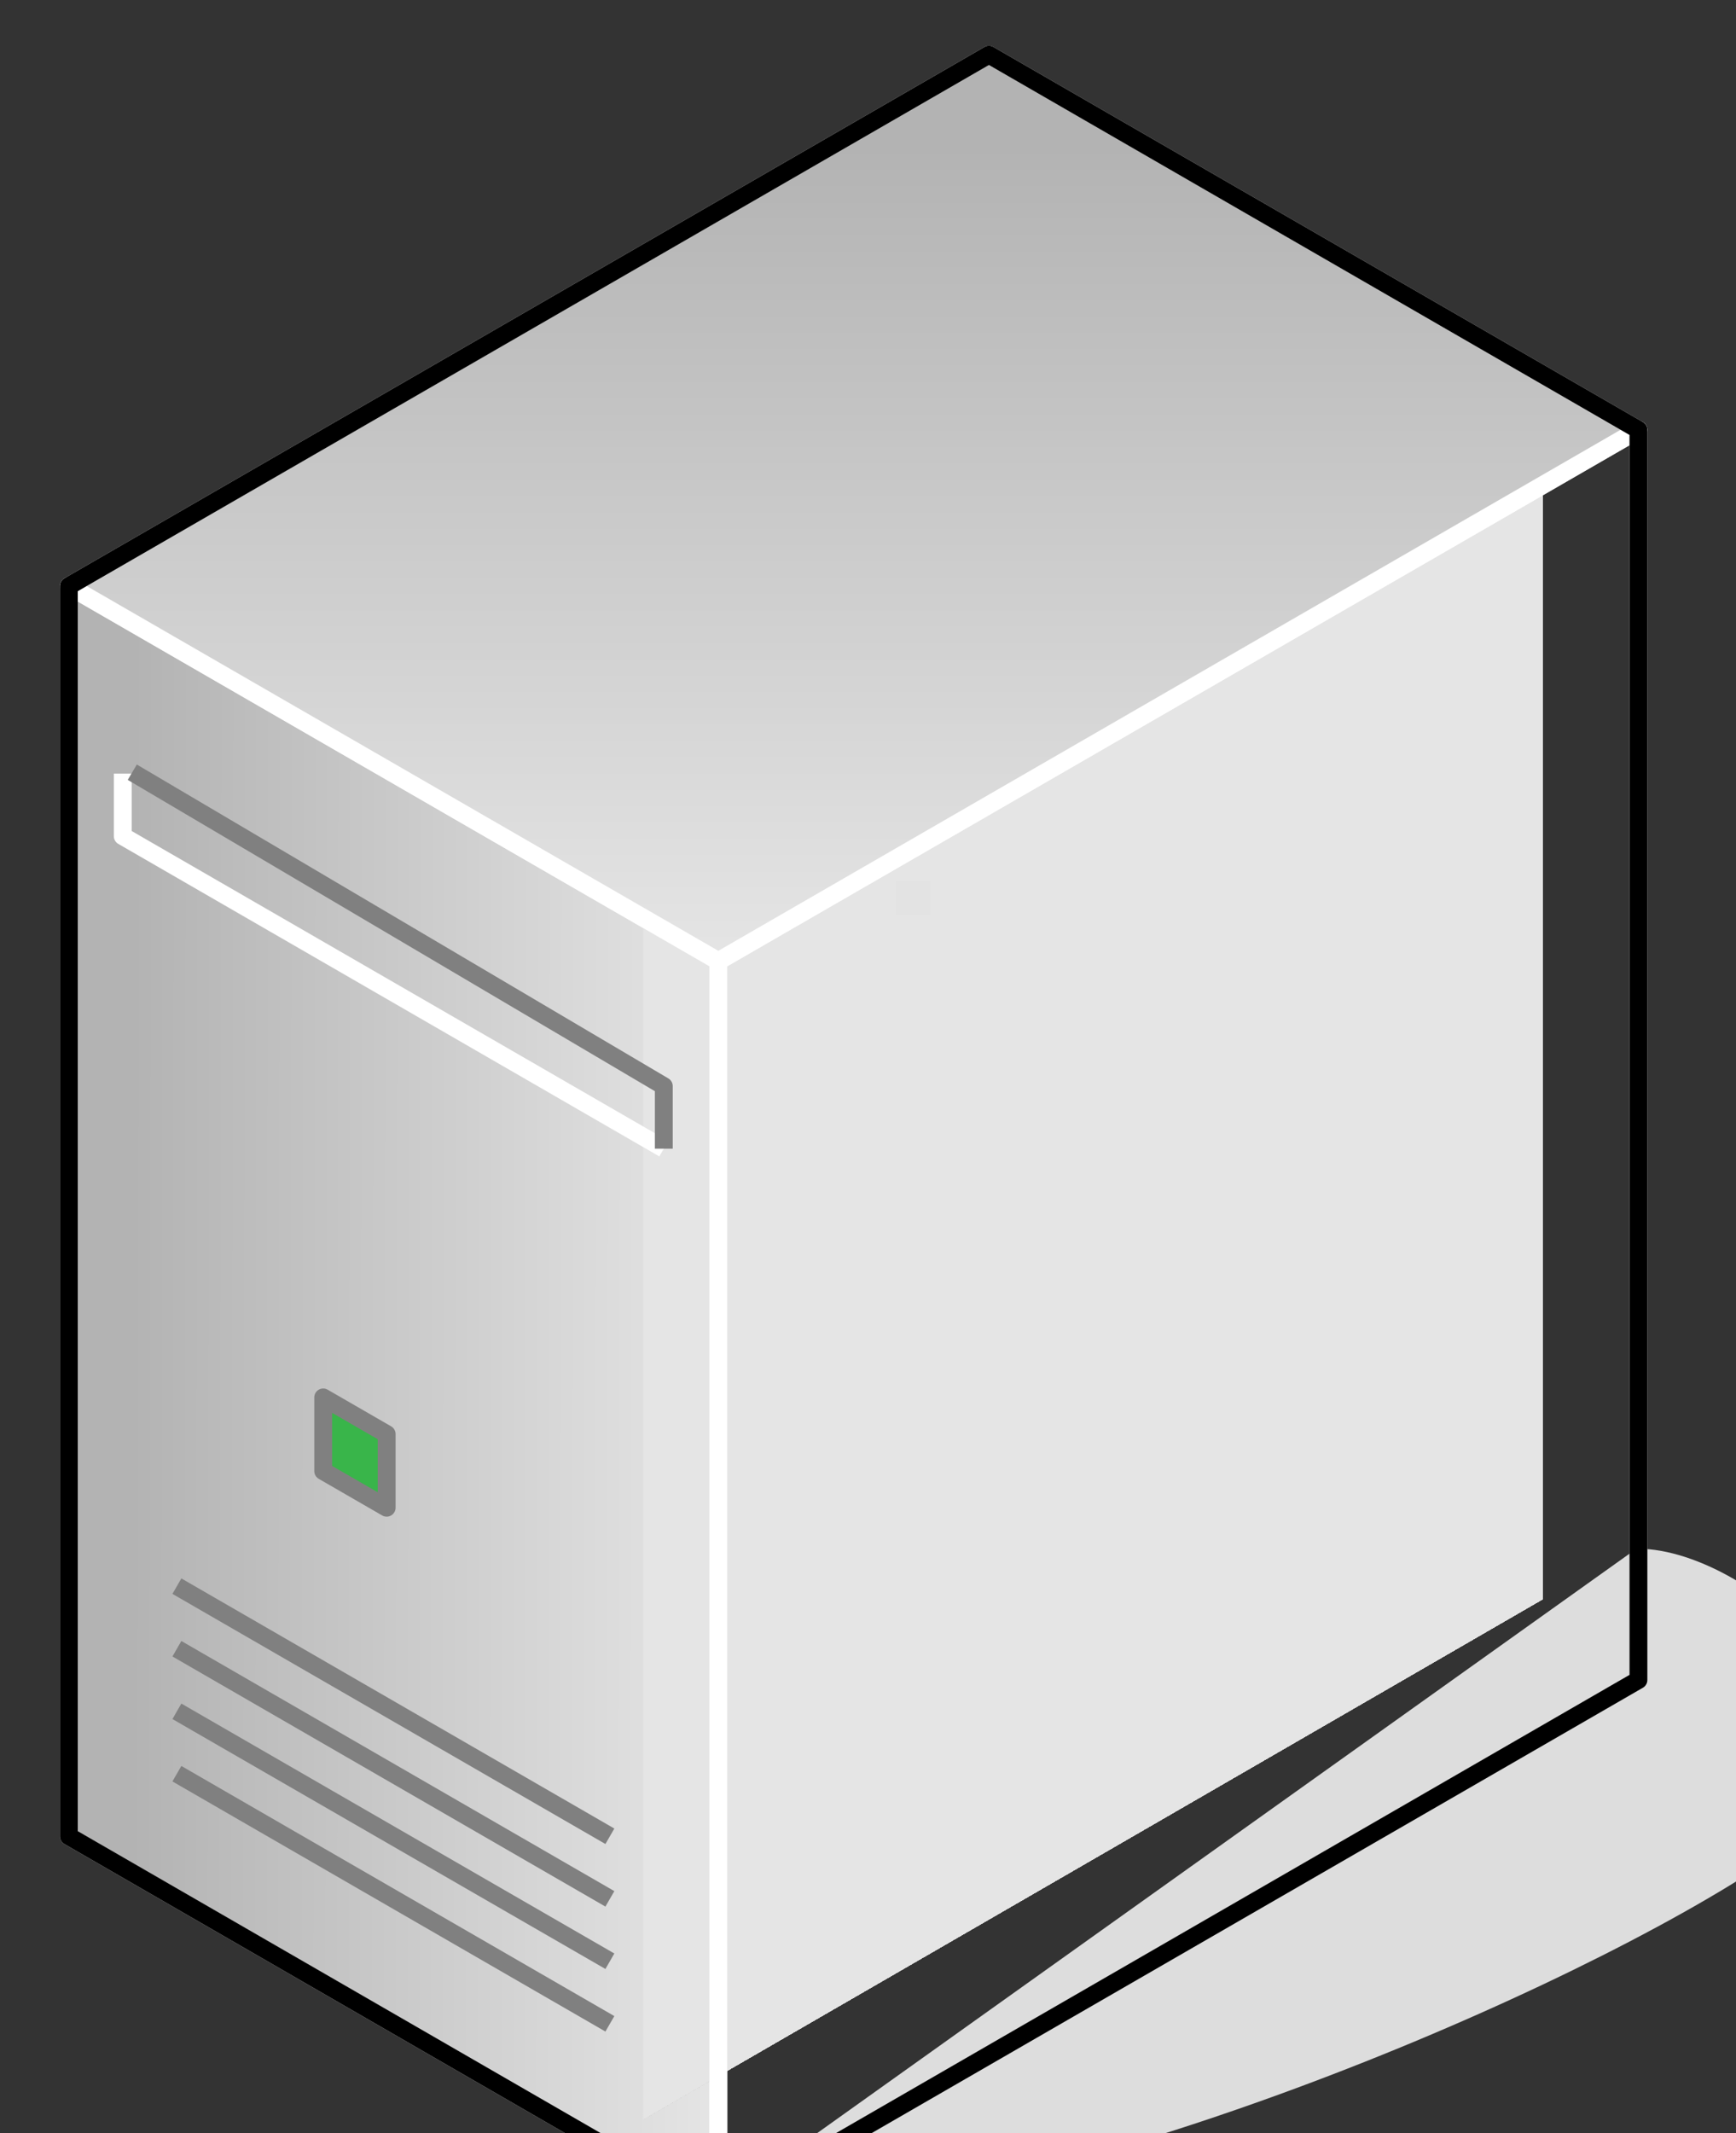 <?xml version="1.0" encoding="UTF-8"?>
<svg xmlns="http://www.w3.org/2000/svg" xmlns:xlink="http://www.w3.org/1999/xlink" width="35pt" height="43pt" viewBox="0 0 35 43" version="1.1">
<rect x="0" y="0" width="35" height="43" fill="#333333" stroke="none"/>
<defs>
<linearGradient id="linear0" gradientUnits="userSpaceOnUse" x1="5923" y1="7815" x2="7384" y2="7817" >
<stop offset="0.1" style="stop-color:rgb(70.196%,70.196%,70.196%);stop-opacity:1;"/>
<stop offset="1" style="stop-color:rgb(89.804%,89.804%,89.804%);stop-opacity:1;"/>
</linearGradient>
<linearGradient id="linear1" gradientUnits="userSpaceOnUse" x1="7685" y1="4806" x2="7685" y2="6836" >
<stop offset="0.1" style="stop-color:rgb(70.196%,70.196%,70.196%);stop-opacity:1;"/>
<stop offset="1" style="stop-color:rgb(89.804%,89.804%,89.804%);stop-opacity:1;"/>
</linearGradient>
</defs>
<g id="surface1">
<path style="fill-rule:evenodd;fill:rgb(86.667%,86.667%,86.667%);fill-opacity:1;stroke-width:28.222;stroke-linecap:butt;stroke-linejoin:round;stroke:rgb(86.667%,86.667%,86.667%);stroke-opacity:1;stroke-miterlimit:4;" d="M 7381.929 9636.066 C 8092.08 9636.066 9205.05 9172.128 9685.146 8866.088 C 10164.798 8560.048 9685.146 8166.188 9443.1 8166.188 Z M 7381.929 9636.066 " transform="matrix(0.009,0,0,0.009,-51.955,-42.151)"/>
<path style="fill-rule:evenodd;fill:url(#linear0);stroke-width:40;stroke-linecap:butt;stroke-linejoin:round;stroke:rgb(100%,100%,100%);stroke-opacity:1;stroke-miterlimit:4;" d="M 5926.985 8796.009 L 5926.985 5995.966 L 7381.929 6836.023 L 7381.929 9636.066 Z M 5926.985 8796.009 " transform="matrix(0.009,0,0,0.009,-51.955,-42.151)"/>
<path style=" stroke:none;fill-rule:evenodd;fill:rgb(70.196%,70.196%,70.196%);fill-opacity:1;" d="M 12.973 35.332 L 12.973 18.055 L 31.102 7.574 L 31.102 32.234 L 25.734 35.332 Z M 12.973 35.332 "/>
<path style=" stroke:none;fill-rule:evenodd;fill:rgb(70.588%,70.588%,70.588%);fill-opacity:1;" d="M 25.734 35.332 L 12.973 42.715 L 12.973 35.332 Z M 12.973 34.98 L 12.973 18.055 L 31.102 7.574 L 31.102 32.234 L 26.352 34.98 Z M 12.973 34.98 "/>
<path style=" stroke:none;fill-rule:evenodd;fill:rgb(70.98%,70.98%,70.98%);fill-opacity:1;" d="M 26.352 34.98 L 12.973 42.715 L 12.973 34.98 Z M 12.973 34.629 L 12.973 18.055 L 31.102 7.574 L 31.102 32.234 L 26.957 34.629 Z M 12.973 34.629 "/>
<path style=" stroke:none;fill-rule:evenodd;fill:rgb(71.373%,71.373%,71.373%);fill-opacity:1;" d="M 26.957 34.629 L 12.973 42.715 L 12.973 34.629 Z M 12.973 34.277 L 12.973 18.055 L 31.102 7.574 L 31.102 32.234 L 27.566 34.277 Z M 12.973 34.277 "/>
<path style=" stroke:none;fill-rule:evenodd;fill:rgb(71.765%,71.765%,71.765%);fill-opacity:1;" d="M 27.566 34.277 L 12.973 42.715 L 12.973 34.277 Z M 12.973 33.926 L 12.973 18.055 L 31.102 7.574 L 31.102 32.234 L 28.172 33.926 Z M 12.973 33.926 "/>
<path style=" stroke:none;fill-rule:evenodd;fill:rgb(72.157%,72.157%,72.157%);fill-opacity:1;" d="M 28.172 33.926 L 12.973 42.715 L 12.973 33.926 Z M 12.973 33.574 L 12.973 18.055 L 31.102 7.574 L 31.102 32.234 L 28.789 33.574 Z M 12.973 33.574 "/>
<path style=" stroke:none;fill-rule:evenodd;fill:rgb(72.549%,72.549%,72.549%);fill-opacity:1;" d="M 28.789 33.574 L 12.973 42.715 L 12.973 33.574 Z M 12.973 33.219 L 12.973 18.055 L 31.102 7.574 L 31.102 32.234 L 29.395 33.219 Z M 12.973 33.219 "/>
<path style=" stroke:none;fill-rule:evenodd;fill:rgb(72.941%,72.941%,72.941%);fill-opacity:1;" d="M 29.395 33.219 L 12.973 42.715 L 12.973 33.219 Z M 12.973 32.867 L 12.973 18.055 L 31.102 7.574 L 31.102 32.234 L 30 32.867 Z M 12.973 32.867 "/>
<path style=" stroke:none;fill-rule:evenodd;fill:rgb(73.333%,73.333%,73.333%);fill-opacity:1;" d="M 30 32.867 L 12.973 42.715 L 12.973 32.867 Z M 12.973 32.516 L 12.973 18.055 L 31.102 7.574 L 31.102 32.234 L 30.617 32.516 Z M 12.973 32.516 "/>
<path style=" stroke:none;fill-rule:evenodd;fill:rgb(73.725%,73.725%,73.725%);fill-opacity:1;" d="M 30.617 32.516 L 12.973 42.715 L 12.973 32.516 Z M 12.973 32.164 L 12.973 18.055 L 31.102 7.574 L 31.102 32.164 Z M 12.973 32.164 "/>
<path style=" stroke:none;fill-rule:evenodd;fill:rgb(74.118%,74.118%,74.118%);fill-opacity:1;" d="M 31.102 32.164 L 31.102 32.234 L 12.973 42.715 L 12.973 32.164 Z M 12.973 31.812 L 12.973 18.055 L 31.102 7.574 L 31.102 31.812 Z M 12.973 31.812 "/>
<path style=" stroke:none;fill-rule:evenodd;fill:rgb(74.51%,74.51%,74.51%);fill-opacity:1;" d="M 31.102 31.812 L 31.102 32.234 L 12.973 42.715 L 12.973 31.812 Z M 12.973 31.457 L 12.973 18.055 L 31.102 7.574 L 31.102 31.457 Z M 12.973 31.457 "/>
<path style=" stroke:none;fill-rule:evenodd;fill:rgb(74.902%,74.902%,74.902%);fill-opacity:1;" d="M 31.102 31.457 L 31.102 32.234 L 12.973 42.715 L 12.973 31.457 Z M 12.973 31.105 L 12.973 18.055 L 31.102 7.574 L 31.102 31.105 Z M 12.973 31.105 "/>
<path style=" stroke:none;fill-rule:evenodd;fill:rgb(75.294%,75.294%,75.294%);fill-opacity:1;" d="M 31.102 31.105 L 31.102 32.234 L 12.973 42.715 L 12.973 31.105 Z M 31.039 30.754 L 12.973 30.754 L 12.973 18.055 L 31.039 7.609 Z M 31.039 30.754 "/>
<path style=" stroke:none;fill-rule:evenodd;fill:rgb(75.686%,75.686%,75.686%);fill-opacity:1;" d="M 31.039 30.754 L 31.039 7.609 L 31.102 7.574 L 31.102 32.234 L 12.973 42.715 L 12.973 30.754 Z M 30.695 30.41 L 12.973 30.41 L 12.973 18.055 L 30.695 7.812 Z M 30.695 30.41 "/>
<path style=" stroke:none;fill-rule:evenodd;fill:rgb(76.078%,76.078%,76.078%);fill-opacity:1;" d="M 30.695 30.41 L 30.695 7.812 L 31.102 7.574 L 31.102 32.234 L 12.973 42.715 L 12.973 30.41 Z M 30.344 30.059 L 12.973 30.059 L 12.973 18.055 L 30.344 8.016 Z M 30.344 30.059 "/>
<path style=" stroke:none;fill-rule:evenodd;fill:rgb(76.471%,76.471%,76.471%);fill-opacity:1;" d="M 30.344 30.059 L 30.344 8.016 L 31.102 7.574 L 31.102 32.234 L 12.973 42.715 L 12.973 30.059 Z M 29.992 29.707 L 12.973 29.707 L 12.973 18.055 L 29.992 8.219 Z M 29.992 29.707 "/>
<path style=" stroke:none;fill-rule:evenodd;fill:rgb(76.863%,76.863%,76.863%);fill-opacity:1;" d="M 29.992 29.707 L 29.992 8.219 L 31.102 7.574 L 31.102 32.234 L 12.973 42.715 L 12.973 29.707 Z M 29.641 29.355 L 12.973 29.355 L 12.973 18.055 L 29.641 8.418 Z M 29.641 29.355 "/>
<path style=" stroke:none;fill-rule:evenodd;fill:rgb(77.255%,77.255%,77.255%);fill-opacity:1;" d="M 29.641 29.355 L 29.641 8.418 L 31.102 7.574 L 31.102 32.234 L 12.973 42.715 L 12.973 29.355 Z M 29.289 29 L 12.973 29 L 12.973 18.055 L 29.289 8.621 Z M 29.289 29 "/>
<path style=" stroke:none;fill-rule:evenodd;fill:rgb(77.647%,77.647%,77.647%);fill-opacity:1;" d="M 29.289 29 L 29.289 8.621 L 31.102 7.574 L 31.102 32.234 L 12.973 42.715 L 12.973 29 Z M 28.938 28.648 L 12.973 28.648 L 12.973 18.055 L 28.938 8.824 Z M 28.938 28.648 "/>
<path style=" stroke:none;fill-rule:evenodd;fill:rgb(78.039%,78.039%,78.039%);fill-opacity:1;" d="M 28.938 28.648 L 28.938 8.824 L 31.102 7.574 L 31.102 32.234 L 12.973 42.715 L 12.973 28.648 Z M 28.586 28.297 L 12.973 28.297 L 12.973 18.055 L 28.586 9.027 Z M 28.586 28.297 "/>
<path style=" stroke:none;fill-rule:evenodd;fill:rgb(78.431%,78.431%,78.431%);fill-opacity:1;" d="M 28.586 28.297 L 28.586 9.027 L 31.102 7.574 L 31.102 32.234 L 12.973 42.715 L 12.973 28.297 Z M 28.234 27.945 L 12.973 27.945 L 12.973 18.055 L 28.234 9.23 Z M 28.234 27.945 "/>
<path style=" stroke:none;fill-rule:evenodd;fill:rgb(78.824%,78.824%,78.824%);fill-opacity:1;" d="M 28.234 27.945 L 28.234 9.23 L 31.102 7.574 L 31.102 32.234 L 12.973 42.715 L 12.973 27.945 Z M 27.883 27.594 L 12.973 27.594 L 12.973 18.055 L 27.883 9.434 Z M 27.883 27.594 "/>
<path style=" stroke:none;fill-rule:evenodd;fill:rgb(79.216%,79.216%,79.216%);fill-opacity:1;" d="M 27.883 27.594 L 27.883 9.434 L 31.102 7.574 L 31.102 32.234 L 12.973 42.715 L 12.973 27.594 Z M 27.531 27.242 L 12.973 27.242 L 12.973 18.055 L 27.531 9.637 Z M 27.531 27.242 "/>
<path style=" stroke:none;fill-rule:evenodd;fill:rgb(79.608%,79.608%,79.608%);fill-opacity:1;" d="M 27.531 27.242 L 27.531 9.637 L 31.102 7.574 L 31.102 32.234 L 12.973 42.715 L 12.973 27.242 Z M 27.18 26.887 L 12.973 26.887 L 12.973 18.055 L 27.18 9.848 Z M 27.18 26.887 "/>
<path style=" stroke:none;fill-rule:evenodd;fill:rgb(80%,80%,80%);fill-opacity:1;" d="M 27.18 26.887 L 27.18 9.848 L 31.102 7.574 L 31.102 32.234 L 12.973 42.715 L 12.973 26.887 Z M 26.824 26.535 L 12.973 26.535 L 12.973 18.055 L 26.824 10.051 Z M 26.824 26.535 "/>
<path style=" stroke:none;fill-rule:evenodd;fill:rgb(80.392%,80.392%,80.392%);fill-opacity:1;" d="M 26.824 26.535 L 26.824 10.051 L 31.102 7.574 L 31.102 32.234 L 12.973 42.715 L 12.973 26.535 Z M 26.473 26.184 L 12.973 26.184 L 12.973 18.055 L 26.473 10.25 Z M 26.473 26.184 "/>
<path style=" stroke:none;fill-rule:evenodd;fill:rgb(80.784%,80.784%,80.784%);fill-opacity:1;" d="M 26.473 26.184 L 26.473 10.25 L 31.102 7.574 L 31.102 32.234 L 12.973 42.715 L 12.973 26.184 Z M 26.121 25.832 L 12.973 25.832 L 12.973 18.055 L 26.121 10.453 Z M 26.121 25.832 "/>
<path style=" stroke:none;fill-rule:evenodd;fill:rgb(81.176%,81.176%,81.176%);fill-opacity:1;" d="M 26.121 25.832 L 26.121 10.453 L 31.102 7.574 L 31.102 32.234 L 12.973 42.715 L 12.973 25.832 Z M 25.781 10.719 L 25.781 25.488 L 12.973 25.488 L 12.973 18.055 L 25.664 10.719 Z M 25.781 10.719 "/>
<path style=" stroke:none;fill-rule:evenodd;fill:rgb(81.569%,81.569%,81.569%);fill-opacity:1;" d="M 25.781 25.488 L 25.781 10.719 L 25.664 10.719 L 31.102 7.574 L 31.102 32.234 L 12.973 42.715 L 12.973 25.488 Z M 25.426 11.07 L 25.426 25.137 L 12.973 25.137 L 12.973 18.055 L 25.051 11.07 Z M 25.426 11.07 "/>
<path style=" stroke:none;fill-rule:evenodd;fill:rgb(81.961%,81.961%,81.961%);fill-opacity:1;" d="M 25.426 25.137 L 25.426 11.07 L 25.051 11.07 L 31.102 7.574 L 31.102 32.234 L 12.973 42.715 L 12.973 25.137 Z M 25.074 11.422 L 25.074 24.781 L 12.973 24.781 L 12.973 18.055 L 24.441 11.422 Z M 25.074 11.422 "/>
<path style=" stroke:none;fill-rule:evenodd;fill:rgb(82.353%,82.353%,82.353%);fill-opacity:1;" d="M 25.074 24.781 L 25.074 11.422 L 24.441 11.422 L 31.102 7.574 L 31.102 32.234 L 12.973 42.715 L 12.973 24.781 Z M 24.723 11.773 L 24.723 24.43 L 12.973 24.43 L 12.973 18.055 L 23.836 11.773 Z M 24.723 11.773 "/>
<path style=" stroke:none;fill-rule:evenodd;fill:rgb(82.745%,82.745%,82.745%);fill-opacity:1;" d="M 24.723 24.43 L 24.723 11.773 L 23.836 11.773 L 31.102 7.574 L 31.102 32.234 L 12.973 42.715 L 12.973 24.43 Z M 24.371 12.129 L 24.371 24.078 L 12.973 24.078 L 12.973 18.055 L 23.23 12.129 Z M 24.371 12.129 "/>
<path style=" stroke:none;fill-rule:evenodd;fill:rgb(83.137%,83.137%,83.137%);fill-opacity:1;" d="M 24.371 24.078 L 24.371 12.129 L 23.23 12.129 L 31.102 7.574 L 31.102 32.234 L 12.973 42.715 L 12.973 24.078 Z M 24.02 12.48 L 24.02 23.727 L 12.973 23.727 L 12.973 18.055 L 22.613 12.48 Z M 24.02 12.48 "/>
<path style=" stroke:none;fill-rule:evenodd;fill:rgb(83.529%,83.529%,83.529%);fill-opacity:1;" d="M 24.02 23.727 L 24.02 12.48 L 22.613 12.48 L 31.102 7.574 L 31.102 32.234 L 12.973 42.715 L 12.973 23.727 Z M 23.668 12.832 L 23.668 23.375 L 13.141 23.375 L 13.141 17.957 L 22.008 12.832 Z M 23.668 12.832 "/>
<path style=" stroke:none;fill-rule:evenodd;fill:rgb(83.922%,83.922%,83.922%);fill-opacity:1;" d="M 13.141 23.375 L 23.668 23.375 L 23.668 12.832 L 22.008 12.832 L 31.102 7.574 L 31.102 32.234 L 12.973 42.715 L 12.973 18.055 L 13.141 17.957 Z M 23.316 13.184 L 23.316 23.023 L 13.492 23.023 L 13.492 17.754 L 21.398 13.184 Z M 23.316 13.184 "/>
<path style=" stroke:none;fill-rule:evenodd;fill:rgb(84.314%,84.314%,84.314%);fill-opacity:1;" d="M 13.492 23.023 L 23.316 23.023 L 23.316 13.184 L 21.398 13.184 L 31.102 7.574 L 31.102 32.234 L 12.973 42.715 L 12.973 18.055 L 13.492 17.754 Z M 22.965 13.535 L 22.965 22.668 L 13.844 22.668 L 13.844 17.551 L 20.785 13.535 Z M 22.965 13.535 "/>
<path style=" stroke:none;fill-rule:evenodd;fill:rgb(84.706%,84.706%,84.706%);fill-opacity:1;" d="M 13.844 22.668 L 22.965 22.668 L 22.965 13.535 L 20.785 13.535 L 31.102 7.574 L 31.102 32.234 L 12.973 42.715 L 12.973 18.055 L 13.844 17.551 Z M 22.613 13.891 L 22.613 22.316 L 14.195 22.316 L 14.195 17.352 L 20.176 13.891 Z M 22.613 13.891 "/>
<path style=" stroke:none;fill-rule:evenodd;fill:rgb(85.098%,85.098%,85.098%);fill-opacity:1;" d="M 14.195 22.316 L 22.613 22.316 L 22.613 13.891 L 20.176 13.891 L 31.102 7.574 L 31.102 32.234 L 12.973 42.715 L 12.973 18.055 L 14.195 17.352 Z M 22.262 14.242 L 22.262 21.965 L 14.547 21.965 L 14.547 17.148 L 19.57 14.242 Z M 22.262 14.242 "/>
<path style=" stroke:none;fill-rule:evenodd;fill:rgb(85.49%,85.49%,85.49%);fill-opacity:1;" d="M 14.547 21.965 L 22.262 21.965 L 22.262 14.242 L 19.57 14.242 L 31.102 7.574 L 31.102 32.234 L 12.973 42.715 L 12.973 18.055 L 14.547 17.148 Z M 21.91 14.594 L 21.91 21.613 L 14.898 21.613 L 14.898 16.945 L 18.965 14.594 Z M 21.91 14.594 "/>
<path style=" stroke:none;fill-rule:evenodd;fill:rgb(85.882%,85.882%,85.882%);fill-opacity:1;" d="M 14.898 21.613 L 21.91 21.613 L 21.91 14.594 L 18.965 14.594 L 31.102 7.574 L 31.102 32.234 L 12.973 42.715 L 12.973 18.055 L 14.898 16.945 Z M 21.559 14.945 L 21.559 21.262 L 15.25 21.262 L 15.25 16.734 L 18.348 14.945 Z M 21.559 14.945 "/>
<path style=" stroke:none;fill-rule:evenodd;fill:rgb(86.275%,86.275%,86.275%);fill-opacity:1;" d="M 15.25 21.262 L 21.559 21.262 L 21.559 14.945 L 18.348 14.945 L 31.102 7.574 L 31.102 32.234 L 12.973 42.715 L 12.973 18.055 L 15.25 16.734 Z M 21.207 15.297 L 21.207 20.906 L 15.602 20.906 L 15.602 16.531 L 17.742 15.297 Z M 21.207 15.297 "/>
<path style=" stroke:none;fill-rule:evenodd;fill:rgb(86.667%,86.667%,86.667%);fill-opacity:1;" d="M 15.602 20.906 L 21.207 20.906 L 21.207 15.297 L 17.742 15.297 L 31.102 7.574 L 31.102 32.234 L 12.973 42.715 L 12.973 18.055 L 15.602 16.531 Z M 20.863 15.641 L 20.863 20.566 L 15.945 20.566 L 15.945 16.336 L 17.152 15.641 Z M 20.863 15.641 "/>
<path style=" stroke:none;fill-rule:evenodd;fill:rgb(87.059%,87.059%,87.059%);fill-opacity:1;" d="M 15.945 20.566 L 20.863 20.566 L 20.863 15.641 L 17.152 15.641 L 31.102 7.574 L 31.102 32.234 L 12.973 42.715 L 12.973 18.055 L 15.945 16.336 Z M 20.512 15.992 L 20.512 20.211 L 16.297 20.211 L 16.297 16.133 L 16.535 15.992 Z M 20.512 15.992 "/>
<path style=" stroke:none;fill-rule:evenodd;fill:rgb(87.451%,87.451%,87.451%);fill-opacity:1;" d="M 16.297 20.211 L 20.512 20.211 L 20.512 15.992 L 16.535 15.992 L 31.102 7.574 L 31.102 32.234 L 12.973 42.715 L 12.973 18.055 L 16.297 16.133 Z M 16.648 16.348 L 20.16 16.348 L 20.16 19.859 L 16.648 19.859 Z M 16.648 16.348 "/>
<path style=" stroke:none;fill-rule:evenodd;fill:rgb(87.843%,87.843%,87.843%);fill-opacity:1;" d="M 16.648 16.348 L 16.648 19.859 L 20.16 19.859 L 20.16 16.348 Z M 17 16.699 L 19.809 16.699 L 19.809 19.508 L 17 19.508 Z M 12.973 42.715 L 12.973 18.055 L 31.102 7.574 L 31.102 32.234 Z M 12.973 42.715 "/>
<path style=" stroke:none;fill-rule:evenodd;fill:rgb(88.235%,88.235%,88.235%);fill-opacity:1;" d="M 17 16.699 L 17 19.508 L 19.809 19.508 L 19.809 16.699 Z M 17.352 17.051 L 19.457 17.051 L 19.457 19.156 L 17.352 19.156 Z M 12.973 42.715 L 12.973 18.055 L 31.102 7.574 L 31.102 32.234 Z M 12.973 42.715 "/>
<path style=" stroke:none;fill-rule:evenodd;fill:rgb(88.627%,88.627%,88.627%);fill-opacity:1;" d="M 17.352 17.051 L 17.352 19.156 L 19.457 19.156 L 19.457 17.051 Z M 17.707 17.402 L 19.105 17.402 L 19.105 18.805 L 17.707 18.805 Z M 12.973 42.715 L 12.973 18.055 L 31.102 7.574 L 31.102 32.234 Z M 12.973 42.715 "/>
<path style=" stroke:none;fill-rule:evenodd;fill:rgb(89.02%,89.02%,89.02%);fill-opacity:1;" d="M 17.707 17.402 L 17.707 18.805 L 19.105 18.805 L 19.105 17.402 Z M 18.059 17.754 L 18.75 17.754 L 18.75 18.449 L 18.059 18.449 Z M 12.973 42.715 L 12.973 18.055 L 31.102 7.574 L 31.102 32.234 Z M 12.973 42.715 "/>
<path style=" stroke:none;fill-rule:evenodd;fill:rgb(89.804%,89.804%,89.804%);fill-opacity:1;" d="M 18.059 17.754 L 18.059 18.449 L 18.75 18.449 L 18.75 17.754 Z M 12.973 42.715 L 12.973 18.055 L 31.102 7.574 L 31.102 32.234 Z M 12.973 42.715 "/>
<path style="fill:none;stroke-width:40;stroke-linecap:butt;stroke-linejoin:round;stroke:rgb(100%,100%,100%);stroke-opacity:1;stroke-miterlimit:4;" d="M 7381.929 9636.066 L 7381.929 6836.023 L 9443.1 5646.016 L 9443.1 8446.059 Z M 7381.929 9636.066 " transform="matrix(0.009,0,0,0.009,-51.955,-42.151)"/>
<path style="fill-rule:evenodd;fill:url(#linear1);stroke-width:40;stroke-linecap:butt;stroke-linejoin:round;stroke:rgb(100%,100%,100%);stroke-opacity:1;stroke-miterlimit:4;" d="M 7381.929 6836.023 L 5926.985 5995.966 L 7988.156 4805.959 L 9443.1 5646.016 Z M 7381.929 6836.023 " transform="matrix(0.009,0,0,0.009,-51.955,-42.151)"/>
<path style="fill:none;stroke-width:40;stroke-linecap:butt;stroke-linejoin:round;stroke:rgb(0%,0%,0%);stroke-opacity:1;stroke-miterlimit:4;" d="M 5926.985 8796.009 L 5926.985 5995.966 L 7988.156 4805.959 L 9443.1 5646.016 L 9443.1 8446.059 L 7381.929 9636.066 Z M 5926.985 8796.009 " transform="matrix(0.009,0,0,0.009,-51.955,-42.151)"/>
<path style="fill:none;stroke-width:40;stroke-linecap:butt;stroke-linejoin:round;stroke:rgb(50.196%,50.196%,50.196%);stroke-opacity:1;stroke-miterlimit:4;" d="M 7138.994 8936.166 L 6169.032 8375.98 " transform="matrix(0.009,0,0,0.009,-51.955,-42.151)"/>
<path style="fill:none;stroke-width:40;stroke-linecap:butt;stroke-linejoin:round;stroke:rgb(50.196%,50.196%,50.196%);stroke-opacity:1;stroke-miterlimit:4;" d="M 7138.994 9216.038 L 6169.032 8655.852 " transform="matrix(0.009,0,0,0.009,-51.955,-42.151)"/>
<path style="fill:none;stroke-width:40;stroke-linecap:butt;stroke-linejoin:round;stroke:rgb(50.196%,50.196%,50.196%);stroke-opacity:1;stroke-miterlimit:4;" d="M 7138.994 9075.88 L 6169.032 8516.138 " transform="matrix(0.009,0,0,0.009,-51.955,-42.151)"/>
<path style="fill:none;stroke-width:40;stroke-linecap:butt;stroke-linejoin:round;stroke:rgb(100%,100%,100%);stroke-opacity:1;stroke-miterlimit:4;" d="M 7259.796 7256.052 L 6047.787 6556.152 L 6047.787 6415.995 " transform="matrix(0.009,0,0,0.009,-51.955,-42.151)"/>
<path style="fill:none;stroke-width:40;stroke-linecap:butt;stroke-linejoin:round;stroke:rgb(50.196%,50.196%,50.196%);stroke-opacity:1;stroke-miterlimit:4;" d="M 7259.796 7256.052 L 7259.796 7115.895 L 6069.105 6412.89 " transform="matrix(0.009,0,0,0.009,-51.955,-42.151)"/>
<path style="fill-rule:evenodd;fill:rgb(22.353%,70.98%,29.02%);fill-opacity:1;stroke-width:40;stroke-linecap:butt;stroke-linejoin:round;stroke:rgb(50.196%,50.196%,50.196%);stroke-opacity:1;stroke-miterlimit:4;" d="M 6496.794 7978.129 L 6496.794 7813.133 L 6638.913 7895.187 L 6638.913 8060.183 Z M 6496.794 7978.129 " transform="matrix(0.009,0,0,0.009,-51.955,-42.151)"/>
<path style="fill:none;stroke-width:40;stroke-linecap:butt;stroke-linejoin:round;stroke:rgb(50.196%,50.196%,50.196%);stroke-opacity:1;stroke-miterlimit:4;" d="M 7138.994 8796.009 L 6169.032 8235.823 " transform="matrix(0.009,0,0,0.009,-51.955,-42.151)"/>
</g>
</svg>
